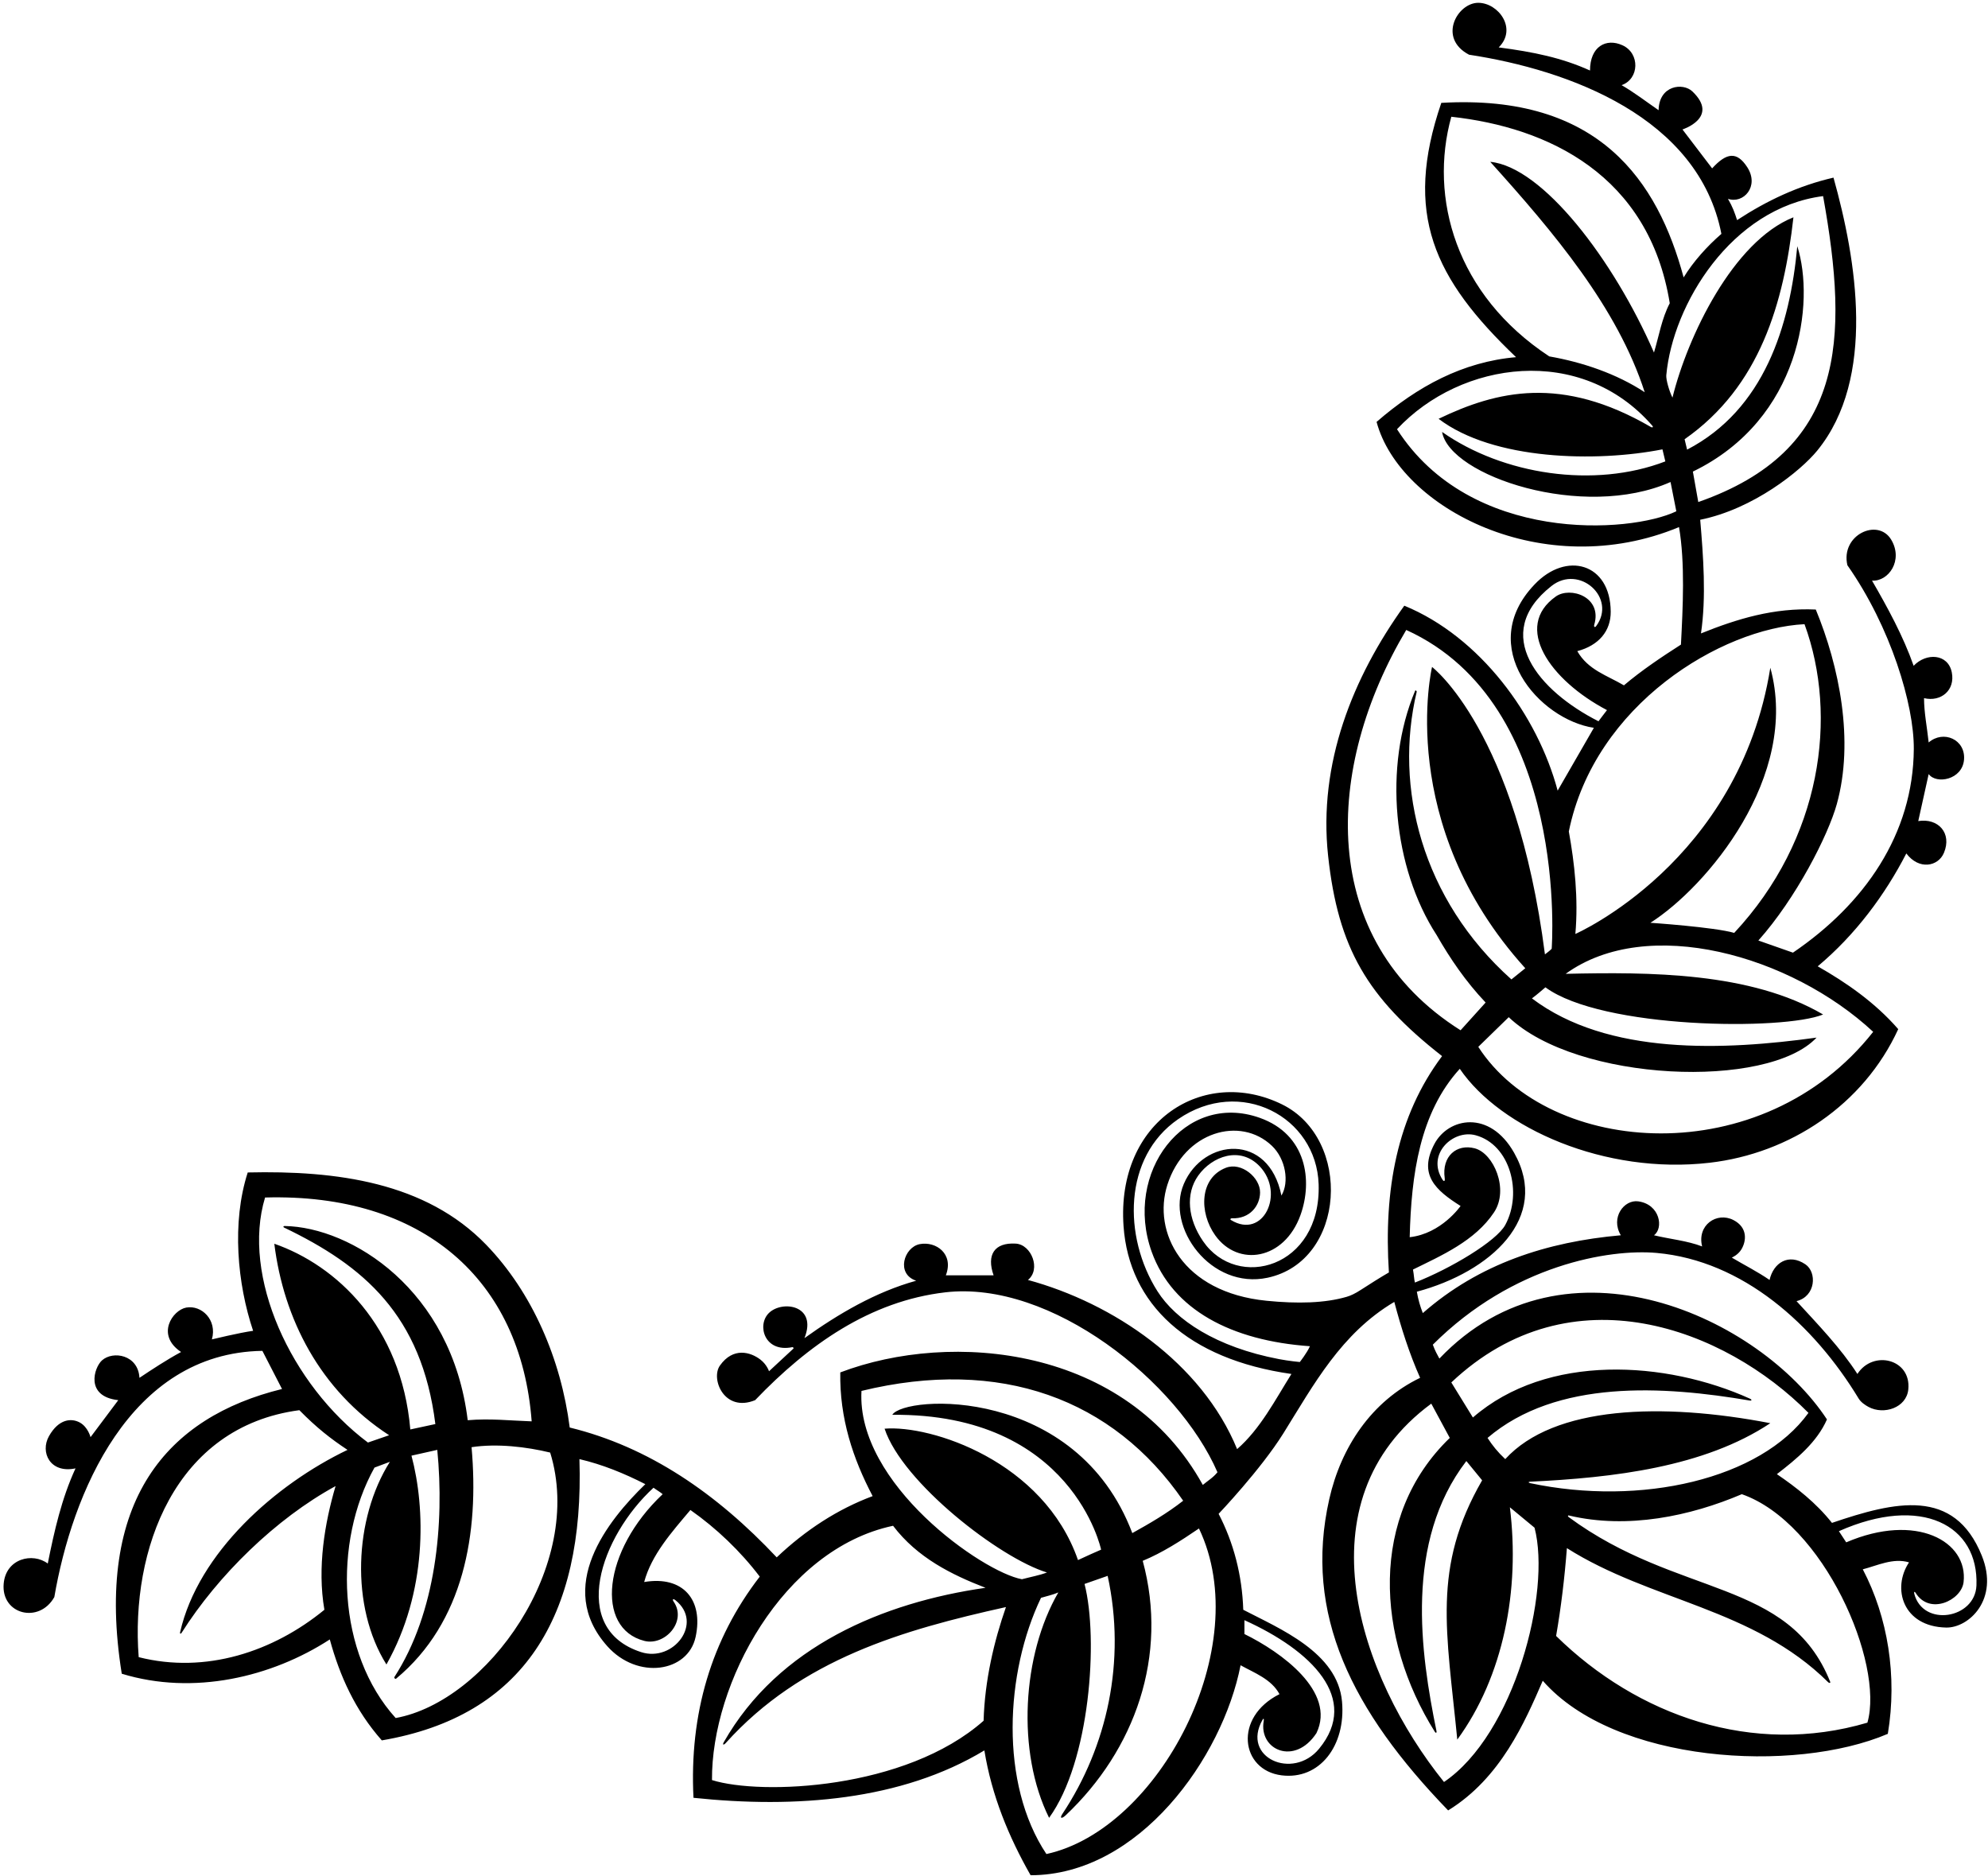 <?xml version="1.0" encoding="UTF-8"?>
<svg xmlns="http://www.w3.org/2000/svg" xmlns:xlink="http://www.w3.org/1999/xlink" width="516pt" height="487pt" viewBox="0 0 516 487" version="1.1">
<g id="surface1">
<path style=" stroke:none;fill-rule:nonzero;fill:rgb(0%,0%,0%);fill-opacity:1;" d="M 514.387 403.746 C 507.23 386.004 491.855 389.691 475.5 395.25 C 471.398 390.051 466.199 386 461.199 382.602 C 466.398 378.602 471.602 374.301 474.199 368.398 C 456.938 342.105 406.395 318.195 373.602 352.602 C 373 351.5 372.5 350.625 371.898 349 C 392.645 328.258 417.789 324.086 430.008 325.188 C 452.43 327.211 470.809 343.824 482.422 362.973 C 483.008 363.938 484.102 364.676 484.992 365.156 C 488.965 367.297 494.824 365.379 495.312 360.633 C 496.133 352.715 486.16 350.285 482.102 356.602 C 477.801 349.898 471.801 343.699 466.301 337.699 C 471.324 336.441 471.633 330.195 468.609 328.148 C 464.223 325.176 460.309 327.758 459.301 332.199 C 456.102 330 452.699 328.301 449.5 326.398 C 449.5 326.398 451.109 325.738 452 324.25 C 453.309 322.066 453.652 318.574 449.926 316.652 C 445.605 314.43 440.418 317.969 441.801 323.5 C 437.898 322 433.398 321.602 429.301 320.602 C 431.832 318.793 430.91 312.605 425.242 311.801 C 421.547 311.273 417.953 316.023 420.699 320.602 C 401.5 322.301 383.898 328 369.301 340.801 C 368.602 339 368.125 337.375 367.75 335.25 C 386.898 330.125 402.512 316.02 393 299.195 C 386.645 287.953 375.93 290.07 372.312 296.898 C 368.094 304.855 372.586 308.898 379.102 313 C 379.102 313 374.164 320.184 365.898 321.102 C 366.301 304.898 368.5 288.801 378.898 277.398 C 389.441 292.855 416.602 304.922 443.738 301.781 C 464.527 299.379 483.672 286.785 492.699 267.102 C 486.699 260.199 479.199 255 471.801 250.801 C 481.602 242.602 489.301 232.199 494.801 221.5 C 498.086 225.883 503.078 224.902 504.562 221.348 C 506.707 216.215 503.074 212.273 497.898 213.102 L 500.602 200.898 C 502.547 203.625 509.375 202.414 509.781 197.125 C 510.184 191.91 504.406 189.398 500.602 192.699 C 500.199 188.898 499.398 184.898 499.398 181.199 C 503.793 182.234 507.527 179.156 506.602 174.5 C 505.625 169.621 499.957 169.359 496.699 172.801 C 494 165.102 489.898 157.602 485.898 150.699 C 490.219 150.953 494.055 145.414 490.891 140.094 C 487.453 134.312 477.684 138.824 479.5 146.699 C 490.777 162.754 496.816 182.914 496.742 194.375 C 496.602 216.562 483.883 234.672 465.375 247.25 L 456.398 244.102 C 466.168 233.156 474.488 216.852 476.75 208.715 C 481.328 192.254 477.387 172.914 471.301 158.199 C 460.398 157.699 450.875 160.625 441.5 164.398 C 442.898 154.898 442.102 144.398 441.301 134.898 C 455.113 132.109 467.406 122.191 471.684 116.945 C 487.023 98.121 481.863 67.402 475.898 46.102 C 466.801 48.199 458.676 52.023 450.875 57.125 C 450.227 55.148 449.75 53.75 448.5 51.602 C 452.5 53 456.75 48.375 453.5 43.375 C 450.82 39.254 448.152 39.574 444.398 43.699 L 436.699 33.602 C 436.699 33.602 446.375 30.5 439.27 23.727 C 436.812 21.387 430.625 22.125 430.5 28.602 C 427.301 26.398 424.199 24 420.898 22.102 C 425.5 20.5 425.73 13.848 421.125 11.75 C 416.887 9.816 412.699 12.055 412.699 18.301 C 405.398 15 398.125 13.5 389 12.301 C 393.898 7.453 388.93 0.738 383.691 0.73 C 378.297 0.719 373.078 9.871 381.301 14.199 C 407.203 18.145 440.902 30.414 446.801 60.699 C 443.102 63.898 439.5 67.898 437 72 C 430.281 47.125 415.184 24.309 374.102 26.699 C 364.242 55.508 372.125 72.301 393.5 92.699 C 379.699 93.898 367.898 100.301 357.301 109.5 C 363.305 131.918 400.703 151.391 435.801 136.801 C 437.398 146.102 436.801 157.699 436.301 167.301 C 431.301 170.5 426.102 173.977 421.5 177.875 C 417.102 175.273 412.199 173.898 409.398 169 C 415 167.5 418.105 163.785 418.074 158.75 C 418 146.137 406.527 143 398.301 151.699 C 382.891 167.812 399.5 186.75 413.699 188.898 L 404.301 205.199 C 399.102 185.699 384.199 165.301 364.5 157.199 C 351.109 175.824 342.121 198.145 344.723 222.141 C 347.32 246.082 354.902 258.918 374.301 274.102 C 362.602 289.699 359.125 308.875 360.5 330.25 C 358.645 331.301 355.035 333.59 353.25 334.75 C 351.738 335.734 350.598 336.266 349.57 336.566 C 343.859 338.242 336.746 338.395 328.754 337.602 C 306.805 335.43 299.105 319.707 303 307.5 C 307.426 293.633 321.941 289.594 330.125 297.375 C 333.707 300.781 334.695 306.812 332.602 310.301 C 329.309 293.84 312.332 295.438 307.273 307.262 C 302.43 318.598 314.348 334.754 329 331.625 C 349.387 327.273 351.031 295.594 332.75 286.625 C 312.523 276.699 289.695 290.836 291.625 318.25 C 293.047 338.422 308.238 352.773 335.199 356.602 C 331 363.301 327.102 370.898 321.102 376.102 C 311.898 353.699 288.898 338.199 266.801 332.199 C 270.234 329.488 267.754 323.004 263.633 322.766 C 258.09 322.445 256.023 325.684 257.898 331 L 245.5 331 C 247.648 325.414 242.922 322.098 238.73 322.902 C 234.637 323.691 232.473 330.625 237.801 332.398 C 227.301 335.301 217.602 341 208.801 347.301 C 212.238 338.711 202.992 337.383 199.551 340.801 C 196.391 343.941 198.438 351.117 205.629 349.645 C 205.941 349.578 205.984 349.973 205.984 349.973 L 199.602 355.898 C 199.602 355.898 199.074 354.188 197.375 352.875 C 194.805 350.895 190.301 349.57 186.867 354.406 C 184.395 357.891 188 366.672 196 363.398 C 209.809 348.973 225.887 337.68 245.352 335.414 C 272.816 332.215 305.793 358.605 316 382.102 C 314.898 383.5 313.5 384.301 312.199 385.398 C 292.305 349.355 246.996 345.211 218.102 356.199 C 217.898 368.102 221.398 378.602 226.5 388.301 C 217.398 391.699 209.102 397.098 201.602 404.199 C 186 387.598 168.375 375.5 147.875 370.5 C 145.609 352.73 138.129 335.406 126.191 323.062 C 110.492 306.828 87.355 303.77 64.301 304.301 C 60.102 317.301 61.602 333.199 65.699 345.398 C 62.102 345.898 55 347.625 55 347.625 C 56.426 342.531 52.289 338.664 48.352 339.367 C 44.805 340 40.355 346.469 47 350.898 C 43.301 352.898 39.5 355.398 36.199 357.602 C 35.844 351.582 29.324 350.52 26.469 353.074 C 24.438 354.887 21.969 362.43 30.699 363.398 L 23.5 373 C 23.5 373 22.844 370.379 20.719 369.203 C 18.555 368.016 15.262 368.219 12.715 372.73 C 10.348 376.91 13 382.5 19.602 381.102 C 16 388.902 14.102 397.301 12.398 405.801 C 8.5 402.875 1.551 404.457 0.957 411.008 C 0.23 419.02 10.164 421.527 14.102 414.5 C 18.652 387.934 33.512 351.133 68.102 350.602 L 73.199 360.5 C 43.512 367.797 24.387 389.27 31.602 434.398 C 50.199 440.102 70.5 435.301 85.602 425.5 C 88.199 435 92.199 443.898 99.102 451.699 C 135.848 445.445 151.688 419.656 150.398 378.699 C 156.398 380.102 162 382.398 167.5 385.199 C 157.75 394.625 143.953 411.906 157.625 427.25 C 165.469 436.051 178.562 434.051 180.551 424.859 C 182.629 415.266 177.336 408.883 167.199 410.598 C 169.102 403.5 174.398 397.598 179.199 391.902 C 185.898 396.598 192.199 402.598 197.199 409.199 C 184.602 425.5 178.898 444.898 180 466.602 C 206.5 469.398 234 467.301 255.5 454.301 C 257.398 466 261.801 476.699 267.5 486.699 C 295.617 486.699 317.316 456.199 322 432.199 C 325.602 434.199 330 435.801 332.102 439.699 C 320.121 445.688 322.004 459.434 332.641 460.77 C 342.48 462.008 349.355 453.121 348.332 441.629 C 347.199 428.871 332.098 422.691 322.699 417.801 C 322.398 408.801 320.199 400.402 316.301 392.902 C 316.301 392.902 327.254 381.398 333.113 372.004 C 340.992 359.367 348.102 346.074 361.898 337.898 C 363.699 344.699 365.801 351.301 368.602 357.602 C 355.98 363.688 348.066 375.605 345.023 389.074 C 338.266 418.957 350.945 444.105 375.875 469.875 C 389.5 461.5 395.793 446.93 400.434 436.219 C 419.105 457.594 465.652 460.383 490 450 C 492.5 435 490 419.699 483.5 407.301 C 487.242 406.34 491.41 404.258 495.5 405.5 C 491.016 412.227 493.867 422.172 505.129 422.418 C 510.953 422.543 519.004 415.184 514.387 403.746 Z M 376.699 30.301 C 401.875 33.051 428.023 45.449 433.398 78.699 C 431.301 82.699 430.602 87.199 429.301 91.5 C 418.805 67.375 400.363 43.293 386.801 42 C 403.301 60.301 419.801 79.801 426.898 101.801 C 419.602 97 410.727 94 402.125 92.5 C 377.824 76.504 370.867 51.297 376.699 30.301 Z M 362.602 111.398 C 379.227 93.594 410.41 89.242 428.879 110.496 C 429.191 110.855 428.914 111.066 428.469 110.805 C 405.324 97.344 388.496 101.43 373.398 108.699 C 387.602 119.5 414.375 120 431.5 116.625 L 432.25 119.75 C 413.75 126.852 390.102 123.199 374.301 112.102 C 376.281 123.535 410.953 135.133 433.602 125.102 L 435.102 132.699 C 423.09 138.461 381.676 141.176 362.602 111.398 Z M 434.102 103.199 C 433.25 101.5 432.395 98.508 432.5 97.375 C 434.168 79.078 449.332 53.969 473.199 50.898 C 479.961 88.449 478.938 116.953 440.801 130.301 L 439.398 122.398 C 467.449 108.801 471.117 78.367 466.5 63.898 C 464.602 84.602 457.898 106.301 437.898 116.699 L 437.25 114 C 456.852 100.301 463 78.602 465.5 56.398 C 449.832 62.641 438.004 87.359 434.102 103.199 Z M 402.715 152.078 C 409.953 146.391 419.734 155.207 414.277 162.523 C 413.973 162.934 413.633 162.699 413.797 162.148 C 415.965 154.879 407.562 152.164 403.828 154.809 C 392.695 162.684 402.25 176.5 417.102 184.301 C 416.301 185.301 415.602 186.301 414.898 187.199 C 399.465 179.391 386.75 164.625 402.715 152.078 Z M 468.375 162 C 477.125 185.875 472.852 217.773 450.125 242.125 C 445 240.625 428.375 239.5 428.375 239.5 C 442.871 230.312 467.25 201.5 459.5 173.301 C 451.438 223.801 408.898 242.398 408.898 242.398 C 409.699 233.199 408.699 224.102 407.199 215.801 C 413.895 182.781 446.875 163.078 468.375 162 Z M 406.375 252.75 C 427.625 237.375 464.828 247.934 486.199 267.801 C 457.449 304.316 402.148 300.285 383.699 271.699 L 391.602 264 C 409.375 280.875 458.855 282.82 471.5 269.301 C 447.602 272.602 417.324 274.023 397.625 259.125 C 399.125 258 400.375 256.875 401.125 256.25 C 415.809 267.07 463 267.5 473.199 263.301 C 454.398 252.301 428.176 252.25 406.375 252.75 Z M 365 163.5 C 407.605 182.812 402.75 246.25 402.75 246.25 C 402.125 246.875 401.5 247.301 401 247.699 C 393.539 189.664 371.699 173.102 371.699 173.102 C 371.699 173.102 361.965 213.812 395.898 251.301 L 392.301 254.199 C 368.984 233.363 361.82 204.285 367.707 179.586 C 367.77 179.32 367.406 179.051 367.312 179.273 C 359.055 198.906 361.531 225.199 372.898 242.699 C 376.398 248.801 380.398 254.699 385.602 260.199 L 379.102 267.398 C 341.758 243.844 343.773 199.156 365 163.5 Z M 68.801 310.801 C 109.68 309.645 135.223 332.023 138 368.898 C 132.199 368.699 127.199 368.102 121.398 368.602 C 117.266 334.652 91.125 318.48 73.871 318.199 C 73.543 318.195 73.441 318.457 73.707 318.586 C 94.348 328.484 109.461 341.289 113 369.602 L 106.5 371 C 104.172 344.059 87.23 328.375 71.199 322.801 C 73.602 342.199 83 360.801 101 372.5 L 95.5 374.398 C 75.465 359.402 62.625 331.125 68.801 310.801 Z M 84.199 417.801 C 70.898 428.699 53.398 434.5 36 430.098 C 33.855 402.371 45.277 370.297 77.699 366 C 82.125 370.5 85.801 373.398 90.199 376.301 C 71.543 385.234 51.441 402.945 46.742 423.652 C 46.656 424.035 46.914 424.133 47.125 423.797 C 56.574 408.84 71.645 394.113 87.102 385.699 C 84.301 395.199 82.301 406.801 84.199 417.801 Z M 102.699 445.898 C 87.5 429.098 86.398 400.301 97.199 380.898 L 101.199 379.398 C 91.898 394.098 90.898 417 100.301 432 C 110.949 413.117 110.449 391.48 106.801 377.801 L 113.5 376.301 C 115.371 395.43 113.168 418.527 102.375 435.25 C 102.223 435.484 102.586 435.867 102.82 435.676 C 120.41 421.062 124.375 397.906 122.398 375.602 C 129 374.602 136.625 375.5 142.801 377 C 151.863 406.25 126.375 441.625 102.699 445.898 Z M 167.25 425.879 C 172.574 427.234 178.383 420.812 174.844 415.684 C 174.41 415.059 174.75 414.863 175.305 415.305 C 182.711 421.215 174.793 431.504 166.402 428.789 C 147.512 422.676 155.875 398.75 169.625 386.125 C 170.426 386.727 171.301 387.199 172 387.801 C 156.375 402.5 154.465 422.625 167.25 425.879 Z M 223.602 361 C 259.652 352.227 288.914 363.039 307.102 389.5 C 302.898 392.801 298.398 395.402 293.898 397.902 C 279.375 359.574 234.789 362.059 231.602 367.199 C 278.375 366.75 285.801 402.199 285.801 402.199 C 284.75 402.625 281.75 404 279.801 404.902 C 270.867 379.199 241.602 369.801 229.602 370.801 C 234.199 384.766 259.484 404.395 271.75 408.125 C 269.75 408.875 267.625 409.25 265.25 409.875 C 255.082 408.047 222.25 385.125 223.602 361 Z M 255.301 446.602 C 235.055 464.516 197.5 466 184.801 462 C 184.609 437.023 203.156 402.078 231.801 396 C 238.102 404.301 247 408.699 255.801 412.098 C 229.242 415.895 202.02 427.262 187.855 452.184 C 187.461 452.879 187.812 453.008 188.379 452.379 C 208.02 430.566 234.371 423.031 261.102 417.098 C 258 426 255.602 436.102 255.301 446.602 Z M 271.602 481.199 C 259.398 462.898 260.898 434.102 270.199 414.699 C 271.75 414.25 273.301 413.902 274.699 413.301 C 265.301 429.5 263.801 454.699 272.301 471.801 C 282.895 457.215 285.172 425.453 281.5 411.098 L 287.5 409 C 292.324 431.145 287.363 453.285 275.766 470.762 C 274.953 471.984 275.559 472.133 276.625 471.125 C 294.594 454.152 303.301 429.734 296.602 405.098 C 301.699 403 306.5 399.902 311.199 396.699 C 325.93 427.473 300.75 474.875 271.602 481.199 Z M 323 420.5 C 340.406 428.359 353.098 440.859 342.375 453.875 C 335.59 462.113 322.098 456.195 327.703 446.352 C 327.965 445.891 328.113 446.07 328.012 446.629 C 326.637 454.188 336.078 458.398 341.699 449.801 C 346.871 439.055 332.5 428.75 323 424.098 Z M 337.375 353.5 C 337.375 353.5 334.625 353.25 332 352.75 C 315.605 349.629 305.129 342.551 300.43 335.137 C 291.449 320.98 291.559 300.305 305.75 290.5 C 321.934 279.32 341.699 289.855 342.262 307.371 C 342.957 329.07 321.133 335.074 312.25 322.125 C 308.32 316.395 307.641 309.855 311 305.125 C 314.59 300.07 321.938 297.359 327 302.75 C 333.574 309.75 327.879 321.797 319.492 316.637 C 319.219 316.469 319.41 316.184 319.746 316.195 C 324.398 316.379 327.027 312.957 327.062 309.5 C 327.102 305.629 322.215 301.527 318.188 303.086 C 311.332 305.73 311.172 314.68 315.422 320.629 C 321.348 328.926 333.324 327.047 337.539 315.391 C 340.785 306.41 339.141 294.418 326.941 290.109 C 307.469 283.234 291.562 304.363 298.93 324.898 C 304.336 339.969 319.656 347.977 340 349.398 C 339.25 351.125 337.375 353.5 337.375 353.5 Z M 366.75 329.5 C 374.086 325.879 382.855 322.09 387.789 314.648 C 391.738 308.691 387.699 299.32 382.773 298.035 C 378.141 296.824 374.176 300.02 374.984 305.77 C 375.117 306.715 374.723 306.641 374.457 306.238 C 370.133 299.625 377.117 293.039 383.027 294.648 C 391.969 297.086 395.238 309.539 390.711 317.91 C 388.418 322.148 376.469 329.281 367.25 332.875 C 367.023 331.977 367.023 331 366.75 329.5 Z M 374.801 462.5 C 352.812 435.238 337.125 389.625 371.5 364.301 L 376.301 373.199 C 355.34 393.406 357.078 425.09 372.457 449.527 C 372.664 449.855 372.941 449.738 372.863 449.352 C 368.691 428.98 364.512 400.16 380.602 379.199 L 384.699 384.199 C 371.625 406.875 375.5 423.375 378.25 451.5 C 390.246 435.078 394.562 412.691 391.898 391.199 L 398.301 396.5 C 402.676 413.234 393.059 450.129 374.801 462.5 Z M 397.141 384.93 C 396.676 384.832 396.668 384.582 397.129 384.562 C 418.699 383.527 442.27 380.812 459.5 369.375 C 431.344 363.949 403.328 364.867 390.699 378.699 C 388.75 376.875 387.398 375.199 386.102 373.199 C 404.023 357.906 431.809 359.691 454.129 363.492 C 454.723 363.594 454.77 363.262 454.191 363.004 C 432.457 353.18 401.59 351.145 382.301 367.898 L 376.699 358.801 C 407.895 329.359 447.805 344.875 469.398 366.699 C 456.961 383.938 425.883 391.023 397.141 384.93 Z M 484.699 447.102 C 454.898 455.898 425 445.301 403.898 424.598 C 405.199 417.098 406.102 409.5 406.699 401.801 C 428.469 415.59 455.09 417.348 474.52 436.609 C 474.812 436.902 475.168 436.82 475.035 436.484 C 464.301 409.648 435.598 414.711 407.164 393.746 C 406.875 393.531 406.922 393.258 407.23 393.332 C 422.465 396.957 438.773 393.484 452.102 387.801 C 473.344 395.223 489.125 431.609 484.699 447.102 Z M 513 411.5 C 512.656 420.164 499.121 422.387 496.859 413.629 C 496.734 413.148 496.949 412.977 497.191 413.375 C 500.801 419.309 509.109 415.352 509.66 410.645 C 510.898 400.039 497.375 392.5 479.199 400.301 L 477.301 397.402 C 498.75 387.875 513.617 395.871 513 411.5 "/>
</g>
</svg>
